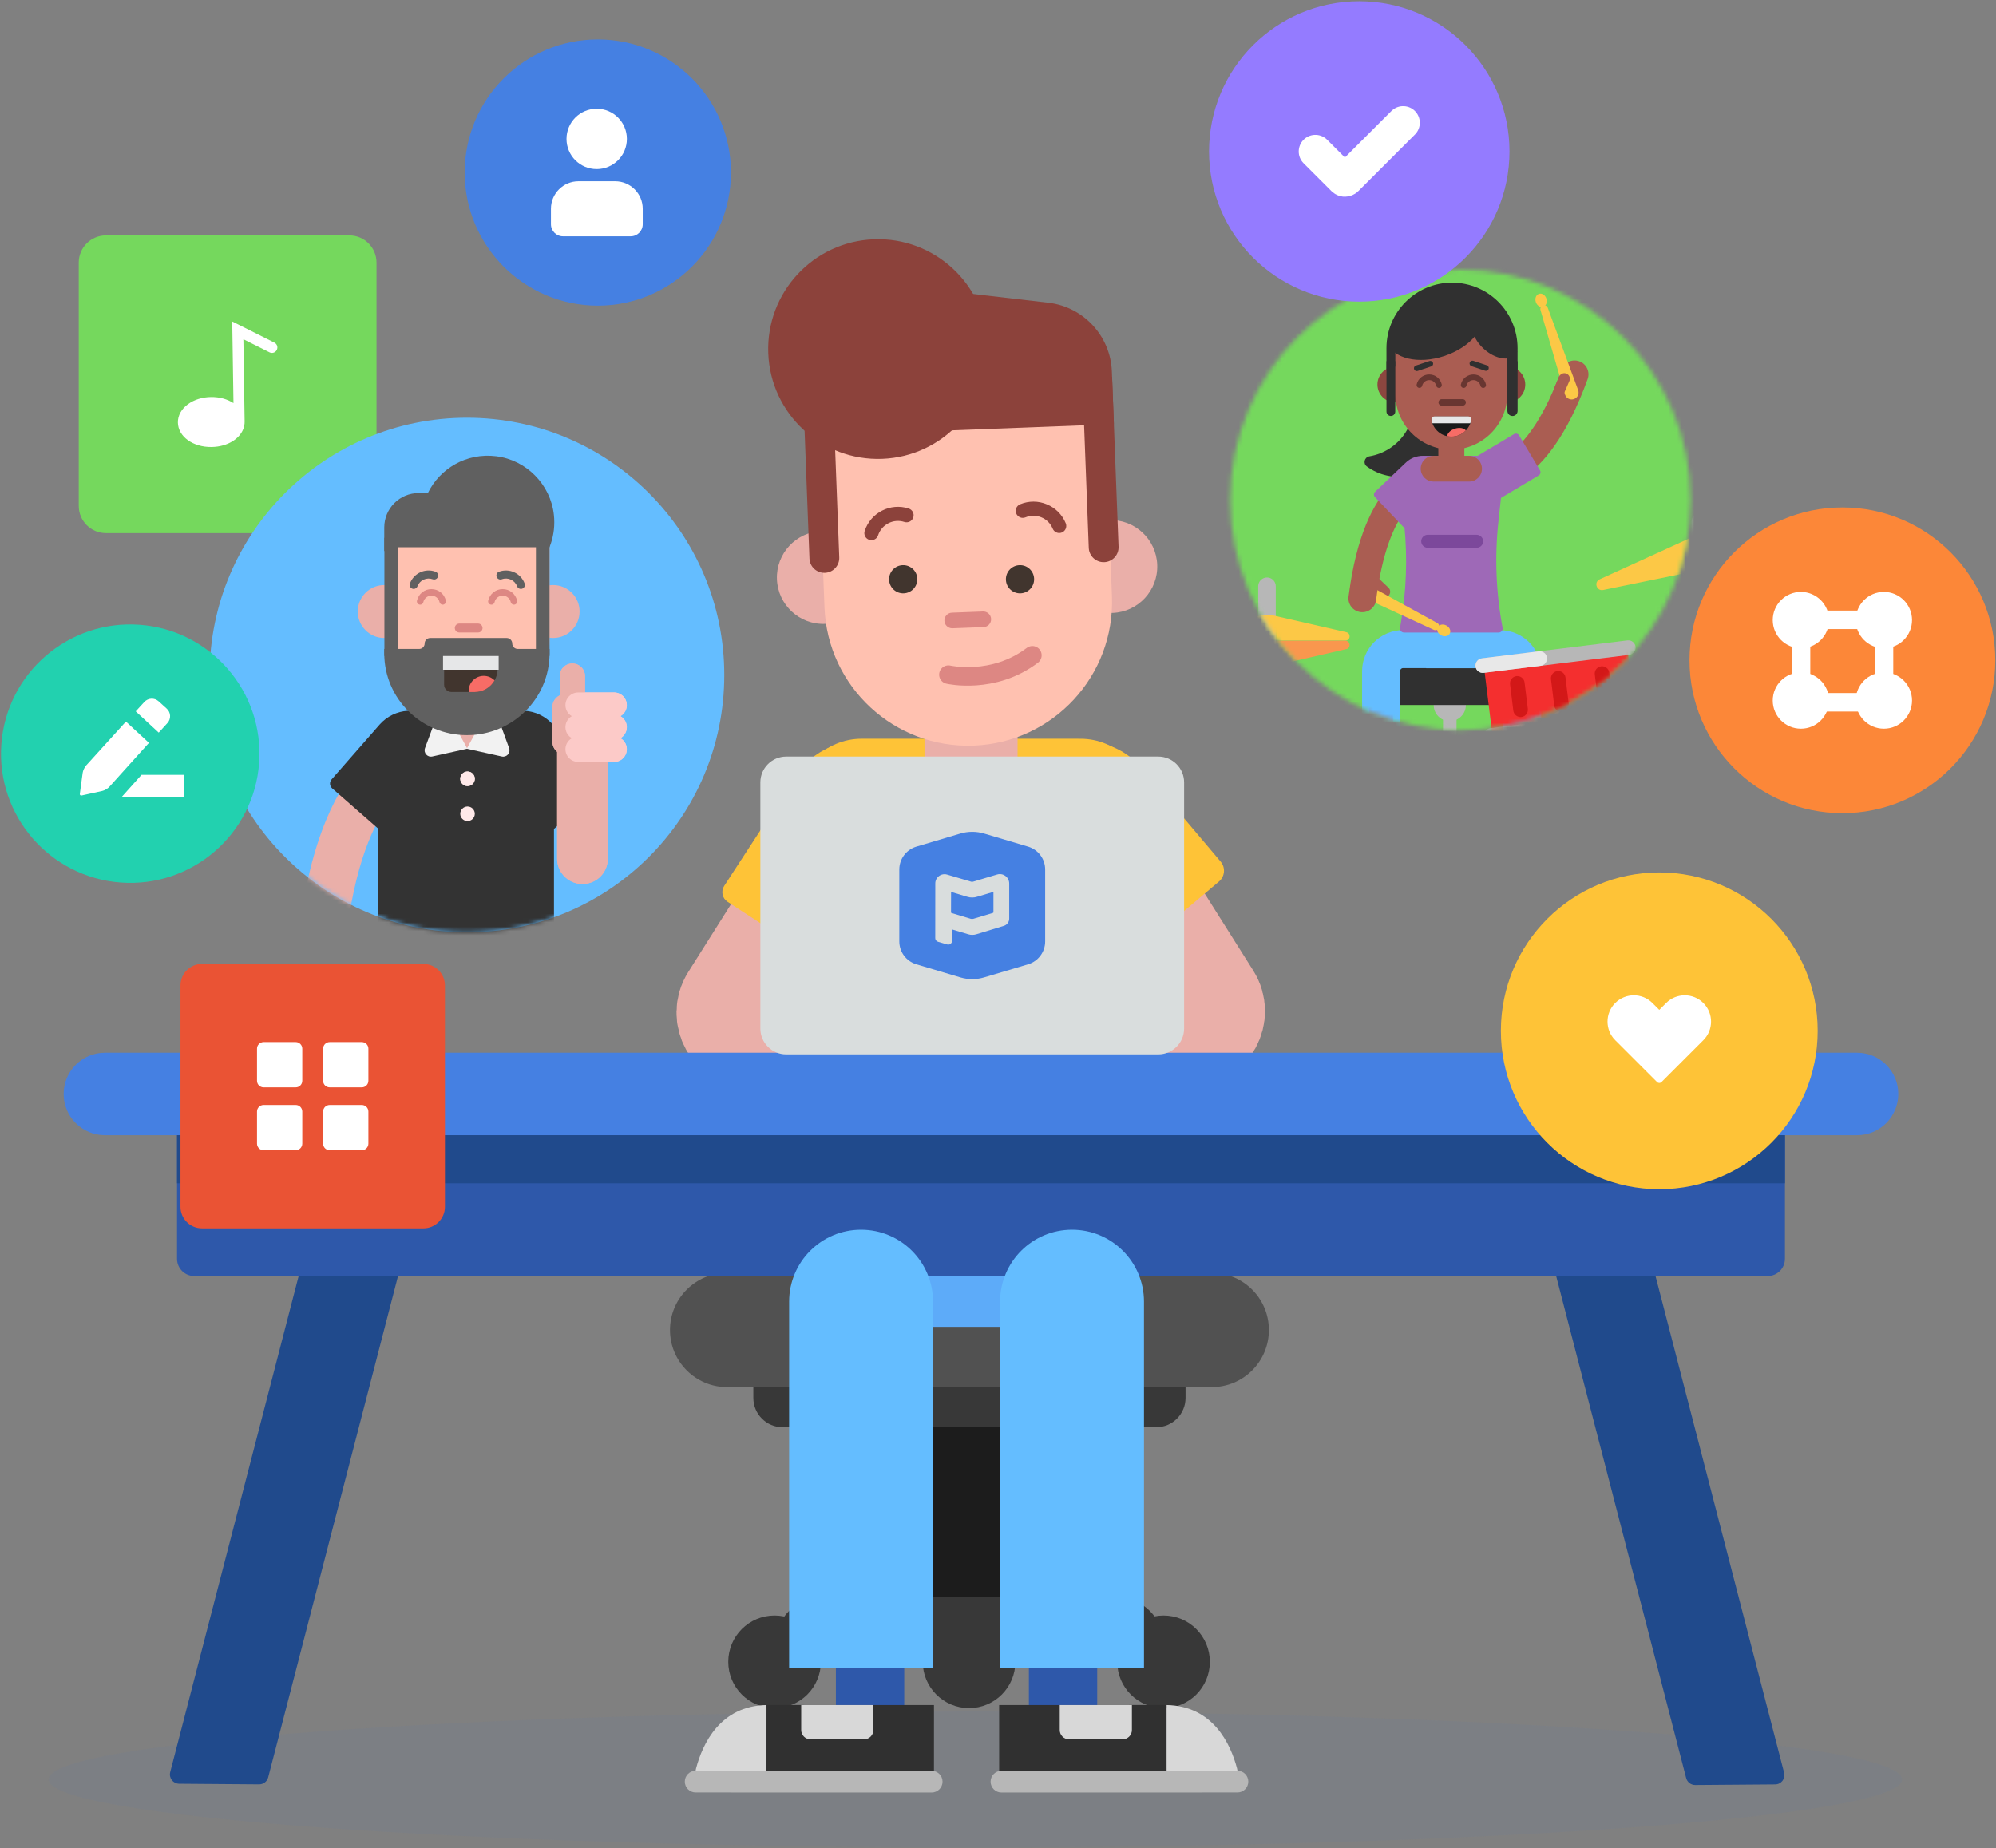 <?xml version="1.0" encoding="UTF-8"?>
<svg width="460px" height="426px" viewBox="0 0 460 426" version="1.1" xmlns="http://www.w3.org/2000/svg" xmlns:xlink="http://www.w3.org/1999/xlink">
    <rect x="0" y="0" width="460" height="426" fill="#808080" stroke="none"/>
    <!-- Generator: Sketch 50.2 (55047) - http://www.bohemiancoding.com/sketch -->
    <title>Hero Illy</title>
    <desc>Created with Sketch.</desc>
    <defs>
        <path d="M0.224,59.51 C0.224,92.265 26.778,118.817 59.531,118.817 C92.287,118.817 118.839,92.265 118.839,59.51 C118.839,26.755 92.287,0.203 59.531,0.203 C26.778,0.203 0.224,26.755 0.224,59.51" id="path-1"></path>
        <path d="M0.224,59.51 C0.224,92.265 26.778,118.817 59.531,118.817 C92.287,118.817 118.839,92.265 118.839,59.51 C118.839,26.755 92.287,0.203 59.531,0.203 C26.778,0.203 0.224,26.755 0.224,59.51" id="path-3"></path>
        <path d="M0.224,59.51 C0.224,92.265 26.778,118.817 59.531,118.817 C92.287,118.817 118.839,92.265 118.839,59.51 C118.839,26.755 92.287,0.203 59.531,0.203 C26.778,0.203 0.224,26.755 0.224,59.51" id="path-5"></path>
        <path d="M0.224,59.51 C0.224,92.265 26.778,118.817 59.531,118.817 C92.287,118.817 118.839,92.265 118.839,59.51 C118.839,26.755 92.287,0.203 59.531,0.203 C26.778,0.203 0.224,26.755 0.224,59.51" id="path-7"></path>
        <path d="M0.224,59.51 C0.224,92.265 26.778,118.817 59.531,118.817 C92.287,118.817 118.839,92.265 118.839,59.51 C118.839,26.755 92.287,0.203 59.531,0.203 C26.778,0.203 0.224,26.755 0.224,59.51 Z" id="path-9"></path>
        <path d="M0.52,53.07 C0.52,82.379 24.28,106.14 53.59,106.14 C82.898,106.14 106.659,82.379 106.659,53.07 C106.659,23.76 82.898,0 53.59,0 C24.28,0 0.52,23.76 0.52,53.07 Z" id="path-11"></path>
    </defs>
    <g id="Page-1" stroke="none" stroke-width="1" fill="none" fill-rule="evenodd">
        <g id="Home-Page" transform="translate(-853, -159)">
            <g id="Section---Hero" transform="translate(0, -251)">
                <g id="Hero" transform="translate(0, 251)">
                    <g id="Hero-Illy" transform="translate(853.23, 158.415)">
                        <g id="Group-53" transform="translate(10.44, 54.041)">
                            <path d="M427.688,356.698 C427.688,365.347 332.063,372.358 214.104,372.358 C96.144,372.358 0.52,365.347 0.52,356.698 C0.52,348.05 96.144,341.038 214.104,341.038 C332.063,341.038 427.688,348.05 427.688,356.698" id="Fill-1" fill-opacity="0.07" fill="#5475BF"></path>
                            <path d="M69.833,69.427 L13.747,69.427 C10.286,69.427 7.48,66.62 7.48,63.159 L7.48,7.073 C7.48,3.612 10.286,0.806 13.747,0.806 L69.833,0.806 C73.295,0.806 76.1,3.612 76.1,7.073 L76.1,63.159 C76.1,66.62 73.295,69.427 69.833,69.427" id="Fill-3" fill="#75D85D"></path>
                            <path d="M52.562,25.517 L42.851,20.647 L43.138,39.462 C41.766,38.56 39.948,38.028 37.93,38.059 C35.956,38.089 34.093,38.667 32.682,39.686 C31.139,40.803 30.302,42.314 30.326,43.939 C30.376,47.17 33.793,49.649 38.105,49.584 C39.043,49.569 39.935,49.436 40.757,49.203 C43.71,48.364 45.747,46.233 45.708,43.705 L45.42,24.738 L51.44,27.757 C52.059,28.067 52.811,27.817 53.122,27.198 C53.431,26.58 53.181,25.826 52.562,25.517" id="Fill-5" fill="#FFFFFF"></path>
                            <polygon id="Fill-7" fill="#1C1C1C" points="201.721 325.318 223.776 325.318 223.776 249.192 201.721 249.192"></polygon>
                            <path d="M255.796,275.516 L169.702,275.516 C165.971,275.516 162.946,272.492 162.946,268.762 L162.946,262.71 L262.551,262.71 L262.551,268.762 C262.551,272.492 259.527,275.516 255.796,275.516" id="Fill-9" fill="#383838"></path>
                            <path d="M268.598,266.267 L156.899,266.267 C149.631,266.267 143.737,260.375 143.737,253.106 C143.737,245.836 149.631,239.944 156.899,239.944 L268.598,239.944 C275.867,239.944 281.76,245.836 281.76,253.106 C281.76,260.375 275.867,266.267 268.598,266.267" id="Fill-10" fill="#515151"></path>
                            <path d="M246.529,314.647 L178.968,314.647 C172.871,314.647 167.926,319.59 167.926,325.688 L167.926,329.587 L257.57,329.587 L257.57,325.688 C257.57,319.59 252.628,314.647 246.529,314.647" id="Fill-11" fill="#383838"></path>
                            <path d="M178.509,329.587 C178.509,323.694 173.732,318.915 167.837,318.915 C161.944,318.915 157.166,323.694 157.166,329.587 C157.166,335.481 161.944,340.259 167.837,340.259 C173.732,340.259 178.509,335.481 178.509,329.587" id="Fill-12" fill="#383838"></path>
                            <path d="M223.332,329.587 C223.332,323.694 218.554,318.915 212.66,318.915 C206.766,318.915 201.988,323.694 201.988,329.587 C201.988,335.481 206.766,340.259 212.66,340.259 C218.554,340.259 223.332,335.481 223.332,329.587" id="Fill-13" fill="#383838"></path>
                            <path d="M268.154,329.587 C268.154,323.694 263.376,318.915 257.482,318.915 C251.587,318.915 246.81,323.694 246.81,329.587 C246.81,335.481 251.587,340.259 257.482,340.259 C263.376,340.259 268.154,335.481 268.154,329.587" id="Fill-14" fill="#383838"></path>
                            <polygon id="Fill-15" fill="#5DABF9" points="187.774 252.379 239.175 252.379 239.175 229.995 187.774 229.995"></polygon>
                            <path d="M187.919,116.819 L238.355,116.824 C246.719,116.826 253.498,123.607 253.496,131.971 L253.483,209.926 C253.482,213.226 250.806,215.902 247.507,215.901 L178.732,215.892 C175.432,215.891 172.757,213.216 172.757,209.916 L172.772,131.96 C172.774,123.597 179.556,116.817 187.919,116.819" id="Fill-16" fill="#FEC337"></path>
                            <path d="M176.581,147.504 L158.034,176.924 C155.647,180.709 158.367,185.64 162.842,185.64 L210.572,185.64 L226.325,190.615" id="Stroke-17" stroke="#EAAFA9" stroke-width="23.824" stroke-linecap="round"></path>
                            <path d="M249.522,147.173 L268.069,176.593 C270.456,180.379 267.736,185.309 263.261,185.309 L215.53,185.309 L199.778,190.283" id="Stroke-18" stroke="#EAAFA9" stroke-width="23.824" stroke-linecap="round"></path>
                            <path d="M172.82,125.271 L156.23,150.744 C155.434,151.968 155.779,153.605 157.002,154.401 L181.368,170.27 C182.591,171.067 184.229,170.72 185.026,169.497 L201.616,144.024 C206.794,136.073 204.546,125.428 196.594,120.25 L196.593,120.25 C188.642,115.071 177.998,117.319 172.82,125.271" id="Fill-19" fill="#FEC337"></path>
                            <path d="M213.114,131.767 C219.037,131.768 223.838,126.968 223.839,121.045 L223.843,103.795 L202.396,103.791 L202.393,121.042 C202.392,126.964 207.191,131.766 213.114,131.767" id="Fill-20" fill="#EAAFA9"></path>
                            <path d="M168.381,80.062 C168.156,74.154 172.762,69.184 178.669,68.958 C184.575,68.734 189.547,73.338 189.772,79.246 C189.997,85.153 185.391,90.123 179.485,90.349 C173.579,90.574 168.607,85.968 168.381,80.062" id="Fill-21" fill="#EAAFA9"></path>
                            <path d="M234.635,77.534 C234.41,71.628 239.016,66.657 244.923,66.431 C250.829,66.206 255.8,70.812 256.026,76.719 C256.251,82.625 251.645,87.596 245.739,87.822 C239.833,88.046 234.861,83.441 234.635,77.534" id="Fill-22" fill="#EAAFA9"></path>
                            <path d="M177.778,45.604 L178.215,57.051 L178.557,66.059 L179.34,86.539 C180.037,104.835 195.435,119.1 213.73,118.403 C232.026,117.705 246.291,102.308 245.593,84.012 L244.813,63.532 L244.468,54.524 L244.032,43.077 L177.778,45.604 Z" id="Fill-23" fill="#FFC1B0"></path>
                            <path d="M215.94,89.289 L208.78,89.562" id="Fill-24" fill="#EAAFA9"></path>
                            <path d="M208.849,91.362 L216.008,91.089 C217.002,91.051 217.778,90.214 217.74,89.22 C217.703,88.226 216.866,87.45 215.871,87.489 L208.711,87.762 C207.717,87.799 206.942,88.636 206.98,89.631 C207.018,90.625 207.854,91.4 208.849,91.362" id="Fill-25" fill="#DD8783"></path>
                            <path d="M233.502,69.402 C233.689,69.395 233.878,69.355 234.061,69.279 C234.891,68.936 235.285,67.985 234.943,67.155 C234.121,65.166 232.574,63.616 230.586,62.792 C228.599,61.967 226.41,61.964 224.42,62.787 C223.589,63.131 223.194,64.082 223.538,64.912 C223.881,65.741 224.832,66.138 225.662,65.794 C226.849,65.302 228.155,65.305 229.339,65.796 C230.524,66.287 231.447,67.211 231.936,68.397 C232.204,69.044 232.841,69.427 233.502,69.402" id="Fill-26" fill="#8C423B"></path>
                            <path d="M190.215,71.053 C190.877,71.028 191.482,70.598 191.7,69.932 C192.523,67.414 195.24,66.032 197.757,66.858 C198.613,67.135 199.53,66.67 199.808,65.817 C200.088,64.963 199.622,64.045 198.767,63.766 C194.547,62.387 189.987,64.699 188.607,68.921 C188.328,69.776 188.795,70.694 189.648,70.974 C189.836,71.035 190.028,71.06 190.215,71.053" id="Fill-27" fill="#8C423B"></path>
                            <path d="M166.385,27.972 C166.918,41.945 178.679,52.841 192.652,52.308 C206.626,51.775 217.521,40.015 216.989,26.041 C216.456,12.067 204.695,1.171 190.722,1.705 C176.748,2.237 165.852,13.998 166.385,27.972" id="Fill-28" fill="#8C423B"></path>
                            <path d="M179.442,78.579 C177.546,78.651 175.95,77.173 175.878,75.277 L174.421,37.055 L181.287,36.793 L182.745,75.014 C182.817,76.911 181.339,78.507 179.442,78.579" id="Fill-29" fill="#8C423B"></path>
                            <path d="M243.813,76.123 C241.917,76.196 240.32,74.717 240.248,72.822 L238.756,33.68 L245.622,33.418 L247.115,72.559 C247.187,74.456 245.709,76.051 243.813,76.123" id="Fill-30" fill="#8C423B"></path>
                            <path d="M230.907,16.316 L197.979,12.495 L199.267,46.101 L246.04,44.308 L245.574,32.161 C245.26,23.986 239.034,17.259 230.907,16.316" id="Fill-31" fill="#8C423B"></path>
                            <path d="M200.733,79.934 C200.665,78.139 199.154,76.741 197.36,76.81 C195.566,76.879 194.167,78.389 194.235,80.183 C194.304,81.978 195.814,83.377 197.608,83.307 C199.403,83.239 200.801,81.729 200.733,79.934" id="Fill-32" fill="#41352E"></path>
                            <path d="M227.651,79.934 C227.583,78.139 226.072,76.741 224.278,76.81 C222.484,76.879 221.085,78.389 221.153,80.183 C221.222,81.978 222.733,83.377 224.526,83.307 C226.321,83.239 227.72,81.729 227.651,79.934" id="Fill-33" fill="#41352E"></path>
                            <path d="M207.902,102.048 C207.902,102.048 218.218,104.442 227.252,97.589" id="Stroke-34" stroke="#DD8783" stroke-width="4.271" stroke-linecap="round"></path>
                            <path d="M83.064,232.921 L61.601,227.365 L28.558,355.014 C28.207,356.366 29.222,357.685 30.618,357.696 L49.043,357.837 C50.025,357.845 50.889,357.182 51.135,356.229 L83.064,232.921 Z" id="Fill-35" fill="#204A8C"></path>
                            <path d="M345.997,233.074 L367.46,227.519 L400.503,355.167 C400.854,356.518 399.84,357.839 398.443,357.849 L380.018,357.991 C379.036,357.998 378.172,357.336 377.926,356.383 L345.997,233.074 Z" id="Fill-36" fill="#204A8C"></path>
                            <path d="M417.317,208.2 L13.501,208.2 C8.254,208.2 4,203.946 4,198.699 C4,193.451 8.254,189.197 13.501,189.197 L417.317,189.197 C422.564,189.197 426.818,193.451 426.818,198.699 C426.818,203.946 422.564,208.2 417.317,208.2" id="Fill-37" fill="#4580E2"></path>
                            <path d="M396.73,240.664 L34.088,240.664 C31.901,240.664 30.129,238.892 30.129,236.705 L30.129,208.201 L400.688,208.201 L400.688,236.705 C400.688,238.892 398.916,240.664 396.73,240.664" id="Fill-38" fill="#2E58AA"></path>
                            <polygon id="Fill-39" fill="#204A8C" points="30.129 219.286 400.688 219.286 400.688 208.2 30.129 208.2"></polygon>
                            <polygon id="Fill-40" fill="#2E58AA" points="181.97 343.575 197.722 343.575 197.722 322.02 181.97 322.02"></polygon>
                            <path d="M166.33,339.548 C182.485,339.552 204.574,339.556 204.574,339.556 L204.574,339.763 L204.571,356.356 C204.57,357.756 203.435,358.89 202.036,358.89 L165.97,358.884 L165.974,339.558 C166.094,339.555 166.209,339.548 166.33,339.548" id="Fill-41" fill="#303030"></path>
                            <path d="M149.745,354.169 C151.24,348.509 155.283,339.749 165.973,339.558 L165.97,358.884 L153.404,358.881 C150.938,358.881 149.115,356.553 149.745,354.169" id="Fill-42" fill="#D8D8D8"></path>
                            <path d="M149.653,354.7 L204.046,354.711 C205.426,354.711 206.547,355.83 206.547,357.212 C206.546,358.593 205.425,359.712 204.045,359.712 L149.651,359.702 C148.27,359.702 147.15,358.582 147.15,357.2 C147.151,355.82 148.271,354.7 149.653,354.7" id="Fill-43" fill="#B7B7B7"></path>
                            <path d="M176.101,347.45 L188.48,347.453 C189.654,347.453 190.605,346.501 190.606,345.328 L190.607,339.553 L173.976,339.55 L173.975,345.324 C173.975,346.498 174.926,347.45 176.101,347.45" id="Fill-44" fill="#D8D8D8"></path>
                            <path d="M204.354,331.061 L171.193,331.061 L171.193,246.576 C171.193,237.419 178.616,229.995 187.773,229.995 C196.931,229.995 204.354,237.419 204.354,246.576 L204.354,331.061 Z" id="Fill-45" fill="#64BDFF"></path>
                            <polygon id="Fill-46" fill="#2E58AA" points="226.444 343.575 242.196 343.575 242.196 322.02 226.444 322.02"></polygon>
                            <path d="M257.836,339.548 C241.681,339.552 219.593,339.556 219.593,339.556 L219.593,339.763 L219.596,356.356 C219.596,357.756 220.732,358.89 222.131,358.89 L258.196,358.884 L258.193,339.558 C258.073,339.555 257.958,339.548 257.836,339.548" id="Fill-47" fill="#303030"></path>
                            <path d="M274.421,354.169 C272.927,348.509 268.884,339.749 258.193,339.558 L258.197,358.884 L270.763,358.881 C273.229,358.881 275.051,356.553 274.421,354.169" id="Fill-48" fill="#D8D8D8"></path>
                            <path d="M274.514,354.7 L220.121,354.711 C218.74,354.711 217.62,355.83 217.62,357.212 C217.621,358.593 218.741,359.712 220.122,359.712 L274.516,359.702 C275.896,359.702 277.016,358.582 277.016,357.2 C277.015,355.82 275.896,354.7 274.514,354.7" id="Fill-49" fill="#B7B7B7"></path>
                            <path d="M248.066,347.45 L235.687,347.453 C234.513,347.453 233.561,346.501 233.56,345.328 L233.559,339.553 L250.19,339.55 L250.191,345.324 C250.191,346.498 249.24,347.45 248.066,347.45" id="Fill-50" fill="#D8D8D8"></path>
                            <path d="M219.812,331.061 L252.974,331.061 L252.974,246.576 C252.974,237.419 245.551,229.995 236.393,229.995 C227.236,229.995 219.812,237.419 219.812,246.576 L219.812,331.061 Z" id="Fill-51" fill="#64BDFF"></path>
                            <path d="M156.249,102.14 C156.249,69.385 129.696,42.832 96.941,42.832 C64.188,42.832 37.635,69.385 37.635,102.14 C37.635,134.894 64.188,161.447 96.941,161.447 C129.696,161.447 156.249,134.894 156.249,102.14" id="Fill-52" fill="#64BDFF"></path>
                        </g>
                        <g id="Group-114" transform="translate(47.85, 96.67)">
                            <g id="Group-56">
                                <mask id="mask-2" fill="white">
                                    <use xlink:href="#path-1"></use>
                                </mask>
                                <g id="Clip-55"></g>
                                <path d="M25.413,129.948 C25.349,129.945 25.285,129.94 25.22,129.934 C22.214,129.664 19.997,127.01 20.266,124.004 C24.602,75.692 45.328,72.604 47.676,72.411 L48.572,83.301 C48.572,83.301 48.651,83.301 48.798,83.276 C48.657,83.301 34.633,86.176 31.151,124.981 C30.886,127.922 28.338,130.109 25.413,129.948" id="Fill-54" fill="#EAAFA9" mask="url(#mask-2)"></path>
                            </g>
                            <g id="Group-59">
                                <mask id="mask-4" fill="white">
                                    <use xlink:href="#path-3"></use>
                                </mask>
                                <g id="Clip-58"></g>
                                <path d="M34.642,122.136 C34.168,122.11 33.699,121.93 33.316,121.592 L29.589,118.297 C28.685,117.497 28.599,116.117 29.399,115.213 C30.198,114.308 31.579,114.224 32.484,115.022 L36.211,118.317 C37.115,119.116 37.2,120.497 36.401,121.402 C35.94,121.922 35.286,122.172 34.642,122.136" id="Fill-57" fill="#EAAFA9" mask="url(#mask-4)"></path>
                            </g>
                            <g id="Group-62">
                                <mask id="mask-6" fill="white">
                                    <use xlink:href="#path-5"></use>
                                </mask>
                                <g id="Clip-61"></g>
                                <path d="M66.282,9.083 C59.407,8.227 53.286,11.925 50.522,17.566 L48.4,17.566 C44.024,17.566 40.477,21.114 40.477,25.489 L40.477,30.923 L50.458,30.923 C52.928,36.091 58.204,39.66 64.313,39.66 C73.367,39.66 80.59,31.823 79.566,22.562 C78.796,15.594 73.239,9.948 66.282,9.083" id="Fill-60" fill="#606060" mask="url(#mask-6)"></path>
                            </g>
                            <g id="Group-65">
                                <mask id="mask-8" fill="white">
                                    <use xlink:href="#path-7"></use>
                                </mask>
                                <g id="Clip-64"></g>
                                <path d="M70.477,67.77 L48.12,67.77 C43.087,67.77 39.007,71.85 39.007,76.883 L39.007,125.933 C39.007,126.738 39.658,127.39 40.463,127.39 L78.133,127.39 C78.938,127.39 79.59,126.738 79.59,125.933 L79.59,76.883 C79.59,71.85 75.51,67.77 70.477,67.77" id="Fill-63" fill="#333333" mask="url(#mask-8)"></path>
                            </g>
                            <mask id="mask-10" fill="white">
                                <use xlink:href="#path-9"></use>
                            </mask>
                            <g id="Clip-67"></g>
                            <polygon id="Fill-66" fill="#D8BF8B" mask="url(#mask-10)" points="40.569 192.006 78.167 192.006 78.167 127.39 40.569 127.39"></polygon>
                            <path d="M40.63,138.653 L40.63,136.524 C45.666,136.524 49.764,132.427 49.764,127.39 L51.892,127.39 C51.892,133.6 46.84,138.653 40.63,138.653" id="Fill-68" fill="#B59661" mask="url(#mask-10)"></path>
                            <path d="M78.106,138.653 C71.895,138.653 66.843,133.6 66.843,127.39 L68.972,127.39 C68.972,132.427 73.069,136.524 78.106,136.524 L78.106,138.653 Z" id="Fill-69" fill="#B59661" mask="url(#mask-10)"></path>
                            <polygon id="Fill-70" fill="#B59661" mask="url(#mask-10)" points="58.305 192.006 60.433 192.006 60.433 139.774 58.305 139.774"></polygon>
                            <polygon id="Fill-71" fill="#B59661" mask="url(#mask-10)" points="55.725 140.474 63.009 140.474 63.009 138.345 55.725 138.345"></polygon>
                            <path d="M35.752,192.013 L58.294,192.013 L58.294,192.136 L58.294,201.915 C58.294,202.741 57.625,203.41 56.8,203.41 L35.542,203.41 L35.542,192.018 C35.613,192.016 35.681,192.013 35.752,192.013" id="Fill-72" fill="#75D353" mask="url(#mask-10)"></path>
                            <path d="M25.978,200.633 C26.859,197.296 29.241,192.132 35.542,192.018 L35.542,203.41 L28.135,203.41 C26.682,203.41 25.607,202.038 25.978,200.633" id="Fill-73" fill="#EAEAEA" mask="url(#mask-10)"></path>
                            <path d="M25.923,200.946 L57.985,200.946 C58.798,200.946 59.459,201.605 59.459,202.419 C59.459,203.234 58.798,203.894 57.985,203.894 L25.923,203.894 C25.109,203.894 24.449,203.234 24.449,202.419 C24.449,201.605 25.109,200.946 25.923,200.946" id="Fill-74" fill="#D8D8D8" mask="url(#mask-10)"></path>
                            <path d="M41.512,196.669 L48.809,196.669 C49.501,196.669 50.062,196.108 50.062,195.416 L50.062,192.013 L40.259,192.013 L40.259,195.416 C40.259,196.108 40.82,196.669 41.512,196.669" id="Fill-75" fill="#F2F2F2" mask="url(#mask-10)"></path>
                            <path d="M82.976,192.013 L60.433,192.013 L60.433,192.136 L60.433,201.915 C60.433,202.741 61.102,203.41 61.928,203.41 L83.185,203.41 L83.185,192.018 C83.115,192.016 83.047,192.013 82.976,192.013" id="Fill-76" fill="#75D353" mask="url(#mask-10)"></path>
                            <path d="M92.749,200.633 C91.869,197.296 89.487,192.132 83.186,192.018 L83.186,203.41 L90.593,203.41 C92.046,203.41 93.121,202.038 92.749,200.633" id="Fill-77" fill="#EAEAEA" mask="url(#mask-10)"></path>
                            <path d="M92.805,200.946 L60.743,200.946 C59.929,200.946 59.269,201.605 59.269,202.419 C59.269,203.234 59.929,203.894 60.743,203.894 L92.805,203.894 C93.619,203.894 94.278,203.234 94.278,202.419 C94.278,201.605 93.619,200.946 92.805,200.946" id="Fill-78" fill="#D8D8D8" mask="url(#mask-10)"></path>
                            <path d="M77.215,196.669 L69.919,196.669 C69.227,196.669 68.666,196.108 68.666,195.416 L68.666,192.013 L78.468,192.013 L78.468,195.416 C78.468,196.108 77.908,196.669 77.215,196.669" id="Fill-79" fill="#F2F2F2" mask="url(#mask-10)"></path>
                            <path d="M53.623,83.441 L42.588,96.05 C42.058,96.655 41.138,96.716 40.533,96.187 L28.473,85.632 C27.867,85.102 27.805,84.181 28.336,83.576 L39.37,70.967 C42.815,67.031 48.797,66.633 52.734,70.078 C56.669,73.522 57.068,79.505 53.623,83.441" id="Fill-80" fill="#333333" mask="url(#mask-10)"></path>
                            <path d="M65.121,83.441 L76.156,96.05 C76.686,96.655 77.607,96.716 78.212,96.187 L90.272,85.632 C90.877,85.102 90.939,84.181 90.409,83.576 L79.375,70.967 C75.93,67.031 69.947,66.633 66.011,70.078 C62.075,73.522 61.677,79.505 65.121,83.441" id="Fill-81" fill="#333333" mask="url(#mask-10)"></path>
                            <path d="M59.588,76.416 C56.978,76.416 54.861,74.3 54.861,71.69 L54.861,64.088 L64.313,64.088 L64.313,71.69 C64.313,74.3 62.198,76.416 59.588,76.416" id="Fill-82" fill="#EAAFA9" mask="url(#mask-10)"></path>
                            <path d="M53.798,65.759 L49.866,76.354 C49.465,77.436 50.422,78.533 51.549,78.283 L59.624,76.489 L53.798,65.759 Z" id="Fill-83" fill="#F2F2F2" mask="url(#mask-10)"></path>
                            <path d="M65.392,65.759 L69.258,76.365 C69.652,77.447 68.696,78.537 67.573,78.287 L59.48,76.489 L65.392,65.759 Z" id="Fill-84" fill="#F2F2F2" mask="url(#mask-10)"></path>
                            <path d="M85.49,44.869 C85.49,41.499 82.758,38.766 79.387,38.766 C76.016,38.766 73.284,41.499 73.284,44.869 C73.284,48.241 76.016,50.972 79.387,50.972 C82.758,50.972 85.49,48.241 85.49,44.869" id="Fill-85" fill="#EAAFA9" mask="url(#mask-10)"></path>
                            <path d="M46.579,44.869 C46.579,41.499 43.847,38.766 40.476,38.766 C37.105,38.766 34.373,41.499 34.373,44.869 C34.373,48.241 37.105,50.972 40.476,50.972 C43.847,50.972 46.579,48.241 46.579,44.869" id="Fill-86" fill="#EAAFA9" mask="url(#mask-10)"></path>
                            <path d="M61.346,83.427 C61.346,82.5 60.595,81.748 59.667,81.748 C58.742,81.748 57.99,82.5 57.99,83.427 C57.99,84.353 58.742,85.105 59.667,85.105 C60.595,85.105 61.346,84.353 61.346,83.427" id="Fill-87" fill="#FFE9E9" mask="url(#mask-10)"></path>
                            <path d="M61.346,91.493 C61.346,90.566 60.595,89.815 59.667,89.815 C58.742,89.815 57.99,90.566 57.99,91.493 C57.99,92.419 58.742,93.171 59.667,93.171 C60.595,93.171 61.346,92.419 61.346,91.493" id="Fill-88" fill="#FFE9E9" mask="url(#mask-10)"></path>
                            <path d="M61.346,83.427 C61.346,82.5 60.595,81.748 59.667,81.748 C58.742,81.748 57.99,82.5 57.99,83.427 C57.99,84.353 58.742,85.105 59.667,85.105 C60.595,85.105 61.346,84.353 61.346,83.427" id="Fill-89" fill="#FFE9E9" mask="url(#mask-10)"></path>
                            <path d="M40.765,30.047 L40.765,32.75 L40.765,32.528 L40.765,51.493 C40.765,61.932 49.228,70.396 59.668,70.396 C70.108,70.396 78.571,61.932 78.571,51.493 L78.571,32.528 L78.571,32.75 L78.571,30.047 L40.765,30.047 Z" id="Fill-90" fill="#FFC1B0" mask="url(#mask-10)"></path>
                            <path d="M47.259,39.66 C47.152,39.66 47.043,39.642 46.937,39.603 C46.457,39.426 46.211,38.892 46.388,38.411 C46.814,37.261 47.662,36.344 48.776,35.831 C49.89,35.317 51.137,35.269 52.289,35.694 C52.77,35.872 53.016,36.405 52.838,36.886 C52.661,37.365 52.127,37.612 51.646,37.434 C50.961,37.18 50.216,37.21 49.552,37.515 C48.888,37.821 48.382,38.368 48.129,39.054 C47.991,39.428 47.636,39.66 47.259,39.66" id="Fill-91" fill="#606060" mask="url(#mask-10)"></path>
                            <path d="M71.959,39.66 C71.581,39.66 71.227,39.428 71.089,39.054 C70.565,37.637 68.987,36.909 67.57,37.434 C67.088,37.612 66.556,37.366 66.379,36.886 C66.202,36.405 66.447,35.872 66.927,35.694 C69.303,34.817 71.951,36.035 72.829,38.411 C73.006,38.892 72.761,39.425 72.281,39.603 C72.174,39.642 72.066,39.66 71.959,39.66" id="Fill-92" fill="#606060" mask="url(#mask-10)"></path>
                            <path d="M69.973,52.236 C69.973,51.539 69.402,50.972 68.696,50.972 L51.066,50.972 C50.359,50.972 49.788,51.539 49.788,52.236 C49.788,52.935 49.216,53.5 48.51,53.5 L40.477,53.5 L40.477,54.516 C40.477,64.926 49.004,73.366 59.524,73.366 C70.043,73.366 78.571,64.926 78.571,54.516 L78.571,53.5 L71.25,53.5 C70.545,53.5 69.973,52.935 69.973,52.236" id="Fill-93" fill="#606060" mask="url(#mask-10)"></path>
                            <path d="M61.285,63.419 L55.96,63.419 C55.026,63.419 54.269,62.662 54.269,61.729 L54.269,55.179 L66.596,55.179 L66.596,58.11 C66.596,61.042 64.218,63.419 61.285,63.419" id="Fill-94" fill="#41352E" mask="url(#mask-10)"></path>
                            <polygon id="Fill-95" fill="#E6E7E8" mask="url(#mask-10)" points="54.022 58.291 66.843 58.291 66.843 55.119 54.022 55.119"></polygon>
                            <path d="M65.901,60.757 C65.268,60.106 64.385,59.699 63.406,59.699 C61.485,59.699 59.928,61.257 59.928,63.178 C59.928,63.264 59.935,63.348 59.941,63.433 L61.294,63.433 C63.268,63.433 64.985,62.355 65.901,60.757" id="Fill-96" fill="#F76C66" mask="url(#mask-10)"></path>
                            <path d="M62.101,49.702 L57.763,49.702 C57.195,49.702 56.735,49.242 56.735,48.675 C56.735,48.108 57.195,47.647 57.763,47.647 L62.101,47.647 C62.668,47.647 63.128,48.108 63.128,48.675 C63.128,49.242 62.668,49.702 62.101,49.702" id="Fill-97" fill="#DD8783" mask="url(#mask-10)"></path>
                            <polygon id="Fill-98" fill="#606060" mask="url(#mask-10)" points="40.51 55.118 43.652 55.118 43.652 27.872 40.51 27.872"></polygon>
                            <polygon id="Fill-99" fill="#606060" mask="url(#mask-10)" points="75.43 55.118 78.571 55.118 78.571 27.872 75.43 27.872"></polygon>
                            <path d="M86.159,101.833 L86.159,75.259" id="Stroke-100" stroke="#EAAFA9" stroke-width="11.68" stroke-linecap="round" mask="url(#mask-10)"></path>
                            <path d="M90.26,77.87 L82.181,77.87 C80.56,77.87 79.244,76.554 79.244,74.933 L79.244,66.854 C79.244,65.231 80.56,63.916 82.181,63.916 L90.26,63.916 C91.883,63.916 93.197,65.231 93.197,66.854 L93.197,74.933 C93.197,76.554 91.883,77.87 90.26,77.87" id="Fill-101" fill="#EAAFA9" mask="url(#mask-10)"></path>
                            <path d="M83.825,68.068 L83.825,59.766" id="Stroke-102" stroke="#EAAFA9" stroke-width="5.84" stroke-linecap="round" mask="url(#mask-10)"></path>
                            <path d="M93.455,66.451 L85.152,66.451" id="Stroke-103" stroke="#FCCAC8" stroke-width="5.84" stroke-linecap="round" mask="url(#mask-10)"></path>
                            <path d="M93.455,71.524 L85.152,71.524" id="Stroke-104" stroke="#FCCAC8" stroke-width="5.84" stroke-linecap="round" mask="url(#mask-10)"></path>
                            <path d="M93.455,76.61 L85.152,76.61" id="Stroke-105" stroke="#FCCAC8" stroke-width="5.84" stroke-linecap="round" mask="url(#mask-10)"></path>
                            <path d="M86.159,101.833 L86.159,75.259" id="Stroke-106" stroke="#EAAFA9" stroke-width="11.68" stroke-linecap="round" mask="url(#mask-10)"></path>
                            <path d="M90.26,77.87 L82.181,77.87 C80.56,77.87 79.244,76.554 79.244,74.933 L79.244,66.854 C79.244,65.231 80.56,63.916 82.181,63.916 L90.26,63.916 C91.883,63.916 93.197,65.231 93.197,66.854 L93.197,74.933 C93.197,76.554 91.883,77.87 90.26,77.87" id="Fill-107" fill="#EAAFA9" mask="url(#mask-10)"></path>
                            <path d="M83.825,68.068 L83.825,59.766" id="Stroke-108" stroke="#EAAFA9" stroke-width="5.84" stroke-linecap="round" mask="url(#mask-10)"></path>
                            <path d="M93.455,66.451 L85.152,66.451" id="Stroke-109" stroke="#FCCAC8" stroke-width="5.84" stroke-linecap="round" mask="url(#mask-10)"></path>
                            <path d="M93.455,71.524 L85.152,71.524" id="Stroke-110" stroke="#FCCAC8" stroke-width="5.84" stroke-linecap="round" mask="url(#mask-10)"></path>
                            <path d="M93.455,76.61 L85.152,76.61" id="Stroke-111" stroke="#FCCAC8" stroke-width="5.84" stroke-linecap="round" mask="url(#mask-10)"></path>
                            <path d="M53.946,43.287 C53.602,43.287 53.292,43.049 53.214,42.7 C53.02,41.835 52.235,41.206 51.348,41.206 C50.46,41.206 49.675,41.834 49.481,42.699 C49.391,43.104 48.991,43.361 48.583,43.268 C48.178,43.177 47.923,42.775 48.015,42.369 C48.368,40.8 49.738,39.703 51.348,39.703 C52.957,39.703 54.328,40.801 54.68,42.371 C54.771,42.776 54.516,43.178 54.111,43.269 C54.056,43.281 54,43.287 53.946,43.287" id="Fill-112" fill="#DD8783" mask="url(#mask-10)"></path>
                            <path d="M70.364,43.287 C70.02,43.287 69.711,43.049 69.631,42.7 C69.438,41.835 68.653,41.206 67.766,41.206 C66.879,41.206 66.094,41.834 65.899,42.699 C65.809,43.104 65.409,43.361 65.001,43.268 C64.596,43.177 64.342,42.775 64.433,42.369 C64.786,40.8 66.156,39.703 67.766,39.703 C69.376,39.703 70.746,40.801 71.098,42.371 C71.189,42.776 70.935,43.178 70.529,43.269 C70.474,43.281 70.418,43.287 70.364,43.287" id="Fill-113" fill="#DD8783" mask="url(#mask-10)"></path>
                        </g>
                        <g id="Group-127" transform="translate(174.869, 170.62)">
                            <path d="M105.826,33.158 L84.178,51.447 C82.802,52.609 80.745,52.437 79.582,51.06 L61.355,29.484 C55.141,22.13 56.067,11.133 63.421,4.92 C70.775,-1.293 81.774,-0.368 87.985,6.986 L106.213,28.562 C107.376,29.938 107.203,31.996 105.826,33.158" id="Fill-115" fill="#FEC337"></path>
                            <path d="M91.833,72.995 L6.093,72.995 C2.802,72.995 0.133,70.326 0.133,67.034 L0.133,10.31 C0.133,7.019 2.802,4.35 6.093,4.35 L91.833,4.35 C95.125,4.35 97.793,7.019 97.793,10.31 L97.793,67.034 C97.793,70.326 95.125,72.995 91.833,72.995" id="Fill-117" fill="#D9DDDD"></path>
                            <path d="M53.731,35.576 L50.116,36.653 C49.388,36.895 48.599,36.904 47.831,36.674 L44.191,35.586 C44.184,35.584 44.176,35.582 44.169,35.582 C44.149,35.582 44.132,35.589 44.118,35.599 C44.104,35.61 44.086,35.631 44.086,35.667 L44.073,40.276 C44.073,40.337 44.116,40.389 44.186,40.413 L48.63,41.746 C48.839,41.804 49.059,41.8 49.259,41.735 L53.754,40.377 C53.81,40.363 53.85,40.304 53.85,40.243 L53.85,35.667 C53.85,35.627 53.831,35.602 53.815,35.591 C53.79,35.574 53.756,35.568 53.731,35.576" id="Fill-119" fill="#4580E2"></path>
                            <path d="M61.914,25.133 L51.704,22.096 C49.915,21.564 48.011,21.564 46.223,22.096 L36.012,25.133 C33.718,25.854 32.156,27.981 32.156,30.387 L32.156,46.958 C32.156,49.365 33.718,51.491 36.012,52.212 L46.223,55.249 C48.011,55.781 49.915,55.781 51.704,55.249 L61.914,52.212 C64.209,51.491 65.77,49.365 65.77,46.958 L65.77,30.387 C65.77,27.981 64.209,25.854 61.914,25.133 M43.442,47.7 C43.353,47.7 43.266,47.688 43.183,47.66 L41.069,47.037 C40.696,46.923 40.439,46.577 40.439,46.199 L40.45,33.588 C40.45,32.916 40.759,32.3 41.296,31.896 C41.669,31.615 42.109,31.467 42.569,31.467 C42.77,31.467 42.971,31.495 43.167,31.554 L48.779,33.211 C48.855,33.217 48.913,33.22 48.957,33.22 C49.031,33.22 49.073,33.213 49.117,33.2 L54.667,31.545 C54.879,31.477 55.103,31.442 55.325,31.442 C55.781,31.442 56.22,31.587 56.594,31.86 C57.159,32.274 57.484,32.916 57.484,33.62 L57.484,41.709 C57.484,42.485 56.981,43.155 56.233,43.376 L49.902,45.314 C49.602,45.405 49.288,45.452 48.973,45.452 C48.661,45.452 48.348,45.407 48.044,45.315 L44.303,44.198 L44.303,46.834 C44.303,47.114 44.174,47.369 43.95,47.534 C43.8,47.643 43.625,47.7 43.442,47.7" id="Fill-121" fill="#4580E2"></path>
                            <path d="M243.807,67.567 C243.807,87.729 227.463,104.072 207.302,104.072 C187.14,104.072 170.796,87.729 170.796,67.567 C170.796,47.406 187.14,31.062 207.302,31.062 C227.463,31.062 243.807,47.406 243.807,67.567" id="Fill-123" fill="#FEC337"></path>
                            <path d="M217.456,61.156 C215.088,58.788 211.249,58.788 208.882,61.156 L207.302,62.735 L205.723,61.156 C203.354,58.788 199.515,58.788 197.146,61.156 C194.779,63.524 194.779,67.363 197.146,69.731 L198.727,71.31 L206.794,79.378 C207.075,79.659 207.529,79.659 207.809,79.378 L215.877,71.31 L217.456,69.731 C219.825,67.363 219.825,63.524 217.456,61.156" id="Fill-125" fill="#FFFFFF"></path>
                        </g>
                        <g id="Group-201" transform="translate(282.749, 62.741)">
                            <mask id="mask-12" fill="white">
                                <use xlink:href="#path-11"></use>
                            </mask>
                            <g id="Clip-129"></g>
                            <polygon id="Fill-128" fill="#75D85D" mask="url(#mask-12)" points="-41.256 165.696 148.435 165.696 148.435 -49.531 -41.256 -49.531"></polygon>
                            <path d="M36.012,75.501 C35.735,75.476 35.464,75.36 35.247,75.154 L33.137,73.145 C32.625,72.658 32.605,71.848 33.093,71.335 C33.579,70.825 34.39,70.805 34.902,71.291 L37.012,73.3 C37.523,73.787 37.544,74.597 37.056,75.109 C36.776,75.404 36.388,75.536 36.012,75.501" id="Fill-130" fill="#AA5D52" mask="url(#mask-12)"></path>
                            <polygon id="Fill-131" fill="#B7B7B7" mask="url(#mask-12)" points="49.581 114.257 52.694 114.257 52.694 99.976 49.581 99.976"></polygon>
                            <path d="M42.876,123.818 L41.479,122.42 C41.257,122.199 41.257,121.838 41.479,121.617 L51.176,111.92 L53.376,114.121 L43.68,123.818 C43.458,124.04 43.098,124.04 42.876,123.818" id="Fill-132" fill="#B7B7B7" mask="url(#mask-12)"></path>
                            <path d="M59.478,123.876 L60.875,122.479 C61.097,122.257 61.097,121.897 60.875,121.676 L51.178,111.979 L48.978,114.179 L58.674,123.876 C58.897,124.098 59.256,124.098 59.478,123.876" id="Fill-133" fill="#B7B7B7" mask="url(#mask-12)"></path>
                            <path d="M54.848,100.356 C54.848,98.307 53.187,96.645 51.137,96.645 C49.088,96.645 47.427,98.307 47.427,100.356 C47.427,102.406 49.088,104.068 51.137,104.068 C53.187,104.068 54.848,102.406 54.848,100.356" id="Fill-134" fill="#B7B7B7" mask="url(#mask-12)"></path>
                            <path d="M112.606,68.695 C112.606,66.646 110.944,64.984 108.894,64.984 C106.844,64.984 105.184,66.646 105.184,68.695 C105.184,70.744 106.844,72.407 108.894,72.407 C110.944,72.407 112.606,70.744 112.606,68.695" id="Fill-135" fill="#B7B7B7" mask="url(#mask-12)"></path>
                            <path d="M12.565,91.688 C12.565,89.638 10.905,87.976 8.854,87.976 C6.805,87.976 5.143,89.638 5.143,91.688 C5.143,93.737 6.805,95.399 8.854,95.399 C10.905,95.399 12.565,93.737 12.565,91.688" id="Fill-136" fill="#B7B7B7" mask="url(#mask-12)"></path>
                            <path d="M63.368,90.519 L38.907,90.519 C37.678,90.519 36.683,91.515 36.683,92.742 L36.683,98.132 C36.683,99.36 37.678,100.357 38.907,100.357 L63.368,100.357 C64.596,100.357 65.592,99.36 65.592,98.132 L65.592,92.742 C65.592,91.515 64.596,90.519 63.368,90.519" id="Fill-137" fill="#303030" mask="url(#mask-12)"></path>
                            <polygon id="Fill-138" fill="#AA5D52" mask="url(#mask-12)" points="38.106 122.508 32.503 122.508 32.506 100.944 38.111 100.945"></polygon>
                            <path d="M35.307,116.819 L35.307,92.553 C35.307,89.74 37.587,87.458 40.401,87.458 L57.452,87.458" id="Stroke-139" stroke="#64BDFF" stroke-width="8.755" mask="url(#mask-12)"></path>
                            <path d="M25.518,122.42 L38.703,122.417 C39.253,122.417 39.699,122.864 39.699,123.414 L39.7,125.321 L39.701,128.591 C39.701,129.106 39.283,129.523 38.768,129.523 L25.516,129.525 L25.515,122.424 C25.516,122.422 25.517,122.421 25.518,122.42" id="Fill-140" fill="#F42F2F" mask="url(#mask-12)"></path>
                            <path d="M19.553,127.795 C20.101,125.715 21.587,122.495 25.515,122.424 L25.516,129.526 L20.898,129.526 C19.992,129.526 19.322,128.671 19.553,127.795" id="Fill-141" fill="#EAEAEA" mask="url(#mask-12)"></path>
                            <path d="M19.519,127.99 L39.507,127.987 C40.016,127.987 40.426,128.398 40.426,128.905 C40.426,129.413 40.016,129.824 39.508,129.824 L19.519,129.828 C19.012,129.828 18.6,129.417 18.6,128.91 C18.6,128.402 19.011,127.99 19.519,127.99" id="Fill-142" fill="#D8D8D8" mask="url(#mask-12)"></path>
                            <path d="M28.653,125.322 L31.826,125.322 C32.258,125.322 32.608,124.972 32.608,124.541 L32.607,122.419 L27.871,122.42 L27.871,124.542 C27.871,124.973 28.221,125.322 28.653,125.322" id="Fill-143" fill="#F2F2F2" mask="url(#mask-12)"></path>
                            <polygon id="Fill-144" fill="#AA5D52" mask="url(#mask-12)" points="65.026 122.534 70.63 122.533 70.626 100.97 65.022 100.971"></polygon>
                            <path d="M67.826,116.845 L67.826,92.579 C67.826,89.765 65.545,87.484 62.732,87.484 L45.681,87.484" id="Stroke-145" stroke="#64BDFF" stroke-width="8.755" mask="url(#mask-12)"></path>
                            <path d="M77.615,122.446 L64.43,122.443 C63.88,122.443 63.433,122.89 63.433,123.44 L63.433,125.347 L63.432,128.617 C63.432,129.132 63.849,129.549 64.364,129.549 L77.617,129.551 L77.618,122.45 C77.617,122.448 77.616,122.447 77.615,122.446" id="Fill-146" fill="#F42F2F" mask="url(#mask-12)"></path>
                            <path d="M83.58,127.821 C83.031,125.741 81.546,122.521 77.617,122.45 L77.617,129.551 L82.235,129.551 C83.14,129.552 83.811,128.697 83.58,127.821" id="Fill-147" fill="#EAEAEA" mask="url(#mask-12)"></path>
                            <path d="M83.614,128.016 L63.625,128.013 C63.117,128.013 62.707,128.424 62.707,128.931 C62.707,129.438 63.117,129.85 63.625,129.85 L83.614,129.854 C84.121,129.854 84.533,129.443 84.533,128.936 C84.533,128.428 84.122,128.016 83.614,128.016" id="Fill-148" fill="#D8D8D8" mask="url(#mask-12)"></path>
                            <path d="M74.48,125.348 L71.307,125.348 C70.874,125.348 70.525,124.998 70.525,124.567 L70.525,122.445 L75.262,122.446 L75.262,124.568 C75.261,124.999 74.912,125.348 74.48,125.348" id="Fill-149" fill="#F2F2F2" mask="url(#mask-12)"></path>
                            <path d="M40.147,23.076 C41.438,24.666 42.356,26.595 42.727,28.758 C43.882,35.482 39.367,41.87 32.643,43.024 C32.633,43.026 32.623,43.028 32.614,43.029 C31.466,43.223 31.093,44.678 32.032,45.365 C34.782,47.374 38.352,48.251 41.984,47.452 C47.986,46.129 52.159,40.464 51.62,34.343 C51.071,28.068 46.039,23.473 40.147,23.076" id="Fill-150" fill="#303030" mask="url(#mask-12)"></path>
                            <path d="M57.385,42.925 L45.612,42.923 C42.321,42.922 39.651,45.59 39.651,48.881 L40.656,58.849 C41.427,66.516 41.138,74.251 39.796,81.838 L39.645,82.688 C39.644,83.215 40.072,83.641 40.598,83.641 L62.385,83.644 C62.912,83.645 63.338,83.218 63.338,82.692 C61.788,74.548 61.457,66.217 62.355,57.975 L63.344,48.885 C63.345,45.594 60.677,42.926 57.385,42.925" id="Fill-151" fill="#9E69B7" mask="url(#mask-12)"></path>
                            <path d="M51.498,46.607 C49.843,46.607 48.5,45.265 48.501,43.609 L48.502,38.787 L54.497,38.788 L54.496,43.61 C54.496,45.266 53.153,46.607 51.498,46.607" id="Fill-152" fill="#AA5D52" mask="url(#mask-12)"></path>
                            <path d="M51.656,3.002 C43.312,3 36.547,9.762 36.546,18.106 L36.545,26.473 L66.758,26.479 L66.759,18.111 C66.761,9.768 59.999,3.003 51.656,3.002" id="Fill-153" fill="#303030" mask="url(#mask-12)"></path>
                            <path d="M42.714,26.474 C42.714,24.197 40.868,22.352 38.592,22.351 C36.316,22.351 34.47,24.197 34.469,26.473 C34.469,28.749 36.315,30.595 38.591,30.595 C40.867,30.596 42.713,28.751 42.714,26.474" id="Fill-154" fill="#8C463F" mask="url(#mask-12)"></path>
                            <path d="M68.534,26.479 C68.535,24.202 66.69,22.357 64.413,22.356 C62.136,22.356 60.29,24.201 60.29,26.478 C60.289,28.754 62.135,30.6 64.412,30.6 C66.688,30.601 68.534,28.756 68.534,26.479" id="Fill-155" fill="#8C463F" mask="url(#mask-12)"></path>
                            <path d="M38.593,18.947 L38.591,28.584 C38.59,35.714 44.369,41.495 51.499,41.496 C58.629,41.497 64.411,35.719 64.412,28.588 L64.414,18.951 L57.736,12.68 L38.593,18.947 Z" id="Fill-156" fill="#AA5D52" mask="url(#mask-12)"></path>
                            <path d="M43.529,23.376 C43.256,23.376 43.002,23.203 42.911,22.93 C42.797,22.589 42.981,22.22 43.324,22.106 L46.452,21.064 C46.793,20.95 47.162,21.135 47.276,21.476 C47.389,21.817 47.205,22.187 46.863,22.301 L43.735,23.342 C43.667,23.366 43.597,23.376 43.529,23.376" id="Fill-157" fill="#303030" mask="url(#mask-12)"></path>
                            <path d="M59.475,23.323 C59.408,23.323 59.338,23.312 59.27,23.289 L56.142,22.245 C55.8,22.131 55.615,21.763 55.729,21.422 C55.843,21.08 56.213,20.894 56.554,21.009 L59.682,22.052 C60.024,22.166 60.208,22.535 60.094,22.877 C60.003,23.15 59.748,23.323 59.475,23.323" id="Fill-158" fill="#303030" mask="url(#mask-12)"></path>
                            <path d="M48.65,27.262 C48.351,27.262 48.083,27.056 48.015,26.753 C47.846,26.002 47.166,25.458 46.396,25.458 C45.627,25.458 44.946,26.001 44.777,26.752 C44.699,27.103 44.353,27.326 43.999,27.245 C43.648,27.166 43.427,26.818 43.506,26.466 C43.812,25.105 45.001,24.154 46.396,24.154 C47.793,24.154 48.981,25.105 49.286,26.467 C49.365,26.818 49.144,27.167 48.793,27.246 C48.745,27.257 48.698,27.262 48.65,27.262" id="Fill-159" fill="#683631" mask="url(#mask-12)"></path>
                            <path d="M58.842,27.264 C58.544,27.264 58.275,27.058 58.207,26.755 C58.039,26.004 57.358,25.459 56.588,25.459 C55.819,25.459 55.139,26.004 54.97,26.754 C54.892,27.105 54.546,27.328 54.191,27.246 C53.84,27.168 53.619,26.819 53.698,26.468 C54.004,25.107 55.193,24.156 56.589,24.156 C57.985,24.156 59.173,25.107 59.478,26.47 C59.558,26.821 59.337,27.169 58.986,27.247 C58.937,27.259 58.889,27.264 58.842,27.264" id="Fill-160" fill="#683631" mask="url(#mask-12)"></path>
                            <path d="M55.346,33.84 C55.793,33.84 56.156,34.237 56.076,34.676 C55.682,36.846 53.783,38.491 51.499,38.49 C49.216,38.49 47.317,36.844 46.924,34.675 C46.845,34.235 47.208,33.838 47.655,33.839 L55.346,33.84 Z" id="Fill-161" fill="#1A1A1A" mask="url(#mask-12)"></path>
                            <path d="M52.359,36.643 C51.316,36.964 50.589,37.693 50.538,38.387 C50.85,38.452 51.17,38.491 51.5,38.491 C52.815,38.491 54.003,37.942 54.848,37.064 C54.418,36.516 53.405,36.321 52.359,36.643" id="Fill-162" fill="#F76C66" mask="url(#mask-12)"></path>
                            <path d="M55.346,33.818 L47.655,33.817 C47.208,33.816 46.845,34.207 46.924,34.641 C46.973,34.907 47.046,35.164 47.138,35.412 L55.861,35.413 C55.954,35.166 56.028,34.908 56.076,34.642 C56.156,34.209 55.793,33.818 55.346,33.818" id="Fill-163" fill="#E6E7E8" mask="url(#mask-12)"></path>
                            <path d="M80.889,21.089 C80.925,21.101 80.961,21.113 80.996,21.126 C82.657,21.729 83.515,23.564 82.912,25.225 C73.221,51.925 61.025,50.568 59.666,50.326 L60.791,44.027 C60.791,44.027 60.747,44.015 60.66,44.007 C60.743,44.015 69.113,44.488 76.897,23.042 C77.487,21.416 79.258,20.56 80.889,21.089" id="Fill-164" fill="#AA5D52" mask="url(#mask-12)"></path>
                            <path d="M57.523,42.937 L65.946,37.906 C66.351,37.665 66.875,37.797 67.116,38.202 L71.928,46.259 C72.17,46.663 72.038,47.187 71.633,47.429 L63.209,52.459 C60.58,54.029 57.176,53.172 55.606,50.542 C54.034,47.912 54.894,44.507 57.523,42.937" id="Fill-165" fill="#9E69B7" mask="url(#mask-12)"></path>
                            <path d="M57.745,8.21 L36.683,16.379 C36.714,16.518 36.75,16.657 36.796,16.795 C38.02,20.497 43.875,21.89 49.871,19.906 C55.868,17.923 59.736,13.313 58.512,9.61 C58.342,9.098 58.081,8.631 57.745,8.21" id="Fill-166" fill="#303030" mask="url(#mask-12)"></path>
                            <path d="M66.672,18.857 L57.138,11.136 C57.082,11.189 57.025,11.244 56.973,11.302 C55.559,12.878 56.482,16.013 59.036,18.304 C61.588,20.595 64.805,21.173 66.219,19.597 C66.415,19.379 66.564,19.129 66.672,18.857" id="Fill-167" fill="#303030" mask="url(#mask-12)"></path>
                            <path d="M37.561,33.729 C37.004,33.729 36.552,33.277 36.552,32.72 L36.555,21.097 L38.572,21.097 L38.57,32.721 C38.57,33.277 38.118,33.729 37.561,33.729" id="Fill-168" fill="#303030" mask="url(#mask-12)"></path>
                            <path d="M65.591,33.734 C64.942,33.734 64.416,33.208 64.416,32.559 L64.417,21.102 L66.769,21.103 L66.766,32.559 C66.766,33.209 66.24,33.734 65.591,33.734" id="Fill-169" fill="#303030" mask="url(#mask-12)"></path>
                            <path d="M46.053,64.103 L57.329,64.105 C58.155,64.105 58.826,63.435 58.826,62.608 C58.826,61.782 58.155,61.112 57.329,61.112 L46.054,61.109 C45.228,61.109 44.557,61.779 44.557,62.606 C44.557,63.432 45.227,64.103 46.053,64.103" id="Fill-170" fill="#7C489B" mask="url(#mask-12)"></path>
                            <path d="M49.282,30.6 L54.101,30.6" id="Fill-171" fill="#FFFFFF" mask="url(#mask-12)"></path>
                            <path d="M54.101,31.348 L49.282,31.348 C48.869,31.348 48.535,31.013 48.535,30.601 C48.535,30.187 48.869,29.852 49.282,29.852 L54.101,29.852 C54.514,29.852 54.848,30.187 54.848,30.601 C54.848,31.013 54.514,31.348 54.101,31.348" id="Fill-172" fill="#683631" mask="url(#mask-12)"></path>
                            <polygon id="Fill-173" fill="#B7B7B7" mask="url(#mask-12)" points="76.023 125.971 79.135 125.971 79.135 104.866 76.023 104.866"></polygon>
                            <path d="M69.317,135.388 L67.92,133.991 C67.698,133.769 67.698,133.41 67.92,133.188 L77.616,123.491 L79.817,125.691 L70.12,135.388 C69.898,135.61 69.539,135.61 69.317,135.388" id="Fill-174" fill="#B7B7B7" mask="url(#mask-12)"></path>
                            <path d="M85.919,135.447 L87.316,134.049 C87.538,133.828 87.538,133.468 87.316,133.246 L77.62,123.549 L75.419,125.75 L85.116,135.447 C85.337,135.668 85.697,135.668 85.919,135.447" id="Fill-175" fill="#B7B7B7" mask="url(#mask-12)"></path>
                            <path d="M81.29,105.247 C81.29,103.197 79.628,101.536 77.579,101.536 C75.529,101.536 73.867,103.197 73.867,105.247 C73.867,107.296 75.529,108.958 77.579,108.958 C79.628,108.958 81.29,107.296 81.29,105.247" id="Fill-176" fill="#B7B7B7" mask="url(#mask-12)"></path>
                            <polygon id="Fill-177" fill="#F42F2F" mask="url(#mask-12)" points="94.057 103.437 60.991 107.512 58.993 91.304 92.059 87.228"></polygon>
                            <path d="M92.493,88.796 L58.954,92.929 C58.031,93.043 57.191,92.387 57.077,91.464 C56.963,90.541 57.619,89.701 58.542,89.587 L92.08,85.454 C93.004,85.34 93.845,85.996 93.959,86.919 C94.071,87.841 93.416,88.683 92.493,88.796" id="Fill-178" fill="#B7B7B7" mask="url(#mask-12)"></path>
                            <path d="M68.376,95.153 L69.126,101.24 C69.24,102.163 68.584,103.004 67.662,103.117 C66.739,103.231 65.898,102.575 65.784,101.653 L65.034,95.564 C64.92,94.642 65.576,93.802 66.499,93.688 C67.422,93.574 68.263,94.23 68.376,95.153" id="Fill-179" fill="#D31818" mask="url(#mask-12)"></path>
                            <path d="M77.805,93.991 L78.555,100.079 C78.669,101.001 78.013,101.841 77.091,101.955 C76.167,102.069 75.327,101.413 75.213,100.49 L74.463,94.403 C74.349,93.48 75.005,92.639 75.928,92.525 C76.851,92.412 77.692,93.067 77.805,93.991" id="Fill-180" fill="#D31818" mask="url(#mask-12)"></path>
                            <path d="M87.9,92.894 L88.65,98.982 C88.764,99.905 88.108,100.745 87.186,100.859 C86.262,100.972 85.421,100.316 85.308,99.394 L84.558,93.306 C84.444,92.383 85.1,91.543 86.023,91.429 C86.945,91.316 87.786,91.971 87.9,92.894" id="Fill-181" fill="#D31818" mask="url(#mask-12)"></path>
                            <path d="M94.477,104.894 L60.937,109.027 C60.015,109.141 59.175,108.485 59.061,107.562 C58.947,106.639 59.603,105.799 60.526,105.685 L94.064,101.552 C94.988,101.438 95.829,102.094 95.943,103.017 C96.055,103.939 95.4,104.78 94.477,104.894" id="Fill-182" fill="#B7B7B7" mask="url(#mask-12)"></path>
                            <path d="M72.077,91.312 L58.954,92.929 C58.031,93.043 57.191,92.387 57.077,91.464 C56.963,90.541 57.619,89.701 58.541,89.587 L71.664,87.97 C72.588,87.856 73.428,88.512 73.542,89.435 C73.655,90.357 73,91.199 72.077,91.312" id="Fill-183" fill="#E8E8E8" mask="url(#mask-12)"></path>
                            <path d="M77.693,28.768 L72.043,9.318 C71.907,8.851 72.175,8.364 72.641,8.228 C73.087,8.099 73.553,8.341 73.712,8.769 L80.725,27.769 C81.031,28.597 80.608,29.515 79.779,29.821 C78.952,30.127 78.034,29.703 77.727,28.876 C77.714,28.841 77.703,28.803 77.693,28.768" id="Fill-184" fill="#FCC846" mask="url(#mask-12)"></path>
                            <path d="M73.404,6.666 C73.675,7.493 73.351,8.342 72.679,8.563 C72.008,8.785 71.242,8.294 70.97,7.469 C70.697,6.643 71.022,5.794 71.694,5.572 C72.367,5.35 73.132,5.841 73.404,6.666" id="Fill-185" fill="#FCC846" mask="url(#mask-12)"></path>
                            <path d="M30.507,71.697 L48.254,81.455 C48.681,81.689 48.835,82.223 48.602,82.649 C48.379,83.056 47.878,83.214 47.464,83.025 L29.069,74.548 C28.267,74.179 27.916,73.229 28.286,72.428 C28.655,71.627 29.604,71.276 30.406,71.645 C30.439,71.661 30.475,71.679 30.507,71.697" id="Fill-186" fill="#FCC846" mask="url(#mask-12)"></path>
                            <path d="M49.167,84.292 C48.39,83.901 48.021,83.071 48.339,82.439 C48.657,81.808 49.546,81.612 50.322,82.004 C51.099,82.396 51.469,83.226 51.15,83.857 C50.832,84.49 49.944,84.684 49.167,84.292" id="Fill-187" fill="#FCC846" mask="url(#mask-12)"></path>
                            <path d="M78.778,24.816 C78.849,25.086 78.832,25.379 78.712,25.653 L77.543,28.321 C77.259,28.969 76.505,29.264 75.858,28.98 C75.21,28.695 74.916,27.941 75.199,27.294 L76.368,24.626 C76.652,23.978 77.407,23.683 78.054,23.967 C78.427,24.131 78.683,24.451 78.778,24.816" id="Fill-188" fill="#AA5D52" mask="url(#mask-12)"></path>
                            <path d="M30.692,78.942 C30.654,78.938 30.617,78.935 30.579,78.929 C28.826,78.707 27.587,77.105 27.809,75.353 C31.389,47.174 43.583,45.815 44.962,45.753 L45.251,52.145 C45.251,52.145 45.298,52.147 45.384,52.135 C45.301,52.147 37.032,53.526 34.156,76.158 C33.938,77.874 32.4,79.099 30.692,78.942" id="Fill-189" fill="#AA5D52" mask="url(#mask-12)"></path>
                            <path d="M48.679,52.489 L41.569,59.249 C41.228,59.575 40.687,59.561 40.362,59.219 L33.897,52.417 C33.572,52.076 33.585,51.536 33.927,51.211 L41.037,44.451 C43.257,42.34 46.767,42.429 48.878,44.648 C50.988,46.868 50.899,50.378 48.679,52.489" id="Fill-190" fill="#9E69B7" mask="url(#mask-12)"></path>
                            <path d="M55.594,48.846 L47.402,48.845 C45.766,48.844 44.441,47.518 44.442,45.884 C44.442,44.248 45.768,42.923 47.403,42.923 L55.595,42.925 C57.23,42.925 58.555,44.251 58.555,45.886 C58.554,47.521 57.229,48.846 55.594,48.846" id="Fill-191" fill="#AA5D52" mask="url(#mask-12)"></path>
                            <path d="M9.017,72.973 L9.017,126.423" id="Stroke-192" stroke="#B7B7B7" stroke-width="4.041" stroke-linecap="round" mask="url(#mask-12)"></path>
                            <path d="M0.717,136.535 L-0.681,135.137 C-0.902,134.916 -0.902,134.555 -0.681,134.333 L9.016,124.637 L11.217,126.838 L1.52,136.535 C1.298,136.756 0.939,136.756 0.717,136.535" id="Fill-193" fill="#B7B7B7" mask="url(#mask-12)"></path>
                            <path d="M17.319,136.593 L18.716,135.196 C18.938,134.974 18.938,134.614 18.716,134.393 L9.019,124.696 L6.819,126.896 L16.515,136.593 C16.737,136.815 17.097,136.815 17.319,136.593" id="Fill-194" fill="#B7B7B7" mask="url(#mask-12)"></path>
                            <path d="M7.435,79.738 L-9.262,83.567 C-10.396,83.827 -10.207,85.494 -9.045,85.494 L27.08,85.494 C28.243,85.494 28.432,83.827 27.298,83.567 L10.6,79.738 C9.558,79.498 8.477,79.498 7.435,79.738" id="Fill-195" fill="#FCC846" mask="url(#mask-12)"></path>
                            <path d="M10.6,91.291 L27.298,87.461 C28.432,87.201 28.243,85.533 27.08,85.533 L-9.045,85.533 C-10.207,85.533 -10.396,87.201 -9.263,87.461 L7.435,91.291 C8.477,91.529 9.559,91.529 10.6,91.291" id="Fill-196" fill="#F9974E" mask="url(#mask-12)"></path>
                            <path d="M108.894,58.106 L108.894,124.848" id="Stroke-197" stroke="#B7B7B7" stroke-width="4.041" stroke-linecap="round" mask="url(#mask-12)"></path>
                            <path d="M100.593,134.959 L99.197,133.562 C98.974,133.34 98.974,132.98 99.197,132.758 L108.893,123.061 L111.093,125.262 L101.397,134.959 C101.175,135.181 100.815,135.181 100.593,134.959" id="Fill-198" fill="#B7B7B7" mask="url(#mask-12)"></path>
                            <path d="M117.195,135.018 L118.592,133.62 C118.814,133.399 118.814,133.038 118.592,132.817 L108.896,123.12 L106.695,125.321 L116.392,135.018 C116.614,135.239 116.973,135.239 117.195,135.018" id="Fill-199" fill="#B7B7B7" mask="url(#mask-12)"></path>
                            <path d="M106.552,61.854 L85.69,71.367 C84.273,72.011 84.969,74.147 86.493,73.835 L133.857,64.119 C135.381,63.807 135.18,61.569 133.625,61.533 L110.702,61.003 C109.272,60.97 107.853,61.261 106.552,61.854" id="Fill-200" fill="#FCC846" mask="url(#mask-12)"></path>
                        </g>
                        <g id="Group-244" transform="translate(0, 0.101)">
                            <path d="M278.408,35.389 C278.408,16.27 293.908,0.77 313.028,0.77 C332.148,0.77 347.648,16.27 347.648,35.389 C347.648,54.51 332.148,70.009 313.028,70.009 C293.908,70.009 278.408,54.51 278.408,35.389" id="Fill-202" fill="#947BFF"></path>
                            <path d="M323.146,28.782 L310.083,41.845 C309.881,42.048 309.553,42.048 309.35,41.845 L302.909,35.405" id="Stroke-204" stroke="#FFFFFF" stroke-width="7.67" stroke-linecap="round"></path>
                            <path d="M97.349,283.619 L46.322,283.619 C43.583,283.619 41.361,281.398 41.361,278.659 L41.361,227.631 C41.361,224.892 43.583,222.671 46.322,222.671 L97.349,222.671 C100.088,222.671 102.309,224.892 102.309,227.631 L102.309,278.659 C102.309,281.398 100.088,283.619 97.349,283.619" id="Fill-206" fill="#EA5334"></path>
                            <path d="M67.918,251.115 L60.518,251.115 C59.68,251.115 59.001,250.437 59.001,249.599 L59.001,242.199 C59.001,241.362 59.68,240.682 60.518,240.682 L67.918,240.682 C68.756,240.682 69.434,241.362 69.434,242.199 L69.434,249.599 C69.434,250.437 68.756,251.115 67.918,251.115" id="Fill-208" fill="#FFFFFF"></path>
                            <path d="M83.153,251.115 L75.753,251.115 C74.915,251.115 74.237,250.437 74.237,249.599 L74.237,242.199 C74.237,241.362 74.915,240.682 75.753,240.682 L83.153,240.682 C83.991,240.682 84.669,241.362 84.669,242.199 L84.669,249.599 C84.669,250.437 83.991,251.115 83.153,251.115" id="Fill-210" fill="#FFFFFF"></path>
                            <path d="M67.918,265.608 L60.518,265.608 C59.68,265.608 59.001,264.929 59.001,264.091 L59.001,256.691 C59.001,255.853 59.68,255.175 60.518,255.175 L67.918,255.175 C68.756,255.175 69.434,255.853 69.434,256.691 L69.434,264.091 C69.434,264.929 68.756,265.608 67.918,265.608" id="Fill-212" fill="#FFFFFF"></path>
                            <path d="M83.153,265.608 L75.753,265.608 C74.915,265.608 74.237,264.929 74.237,264.091 L74.237,256.691 C74.237,255.853 74.915,255.175 75.753,255.175 L83.153,255.175 C83.991,255.175 84.669,255.853 84.669,256.691 L84.669,264.091 C84.669,264.929 83.991,265.608 83.153,265.608" id="Fill-214" fill="#FFFFFF"></path>
                            <path d="M459.606,152.684 C459.606,133.224 443.83,117.449 424.371,117.449 C404.912,117.449 389.136,133.224 389.136,152.684 C389.136,172.144 404.912,187.919 424.371,187.919 C443.83,187.919 459.606,172.144 459.606,152.684" id="Fill-216" fill="#FC8738"></path>
                            <path d="M421.299,143.412 C421.299,139.827 418.393,136.921 414.808,136.921 C411.224,136.921 408.318,139.827 408.318,143.412 C408.318,146.997 411.224,149.902 414.808,149.902 C418.393,149.902 421.299,146.997 421.299,143.412" id="Fill-218" fill="#FFFFFF"></path>
                            <path d="M421.299,161.956 C421.299,158.372 418.393,155.466 414.808,155.466 C411.224,155.466 408.318,158.372 408.318,161.956 C408.318,165.542 411.224,168.448 414.808,168.448 C418.393,168.448 421.299,165.542 421.299,161.956" id="Fill-220" fill="#FFFFFF"></path>
                            <path d="M440.423,143.412 C440.423,139.827 437.517,136.921 433.933,136.921 C430.349,136.921 427.442,139.827 427.442,143.412 C427.442,146.997 430.349,149.902 433.933,149.902 C437.517,149.902 440.423,146.997 440.423,143.412" id="Fill-222" fill="#FFFFFF"></path>
                            <path d="M440.423,161.956 C440.423,158.372 437.517,155.466 433.933,155.466 C430.349,155.466 427.442,158.372 427.442,161.956 C427.442,165.542 430.349,168.448 433.933,168.448 C437.517,168.448 440.423,165.542 440.423,161.956" id="Fill-224" fill="#FFFFFF"></path>
                            <path d="M414.837,142.775 L414.837,162.71" id="Stroke-226" stroke="#FFFFFF" stroke-width="4.263"></path>
                            <path d="M433.962,143.006 L433.962,162.942" id="Stroke-228" stroke="#FFFFFF" stroke-width="4.263"></path>
                            <path d="M414.432,162.362 L434.367,162.362" id="Stroke-230" stroke="#FFFFFF" stroke-width="4.263"></path>
                            <path d="M414.432,143.354 L434.367,143.354" id="Stroke-232" stroke="#FFFFFF" stroke-width="4.263"></path>
                            <path d="M59.487,176.356 C60.677,159.951 48.342,145.687 31.937,144.497 C15.533,143.308 1.269,155.642 0.08,172.047 C-1.11,188.452 11.223,202.716 27.629,203.906 C44.035,205.095 58.298,192.76 59.487,176.356" id="Fill-234" fill="#22D1AF"></path>
                            <path d="M42.151,184.284 L27.731,184.284 L32.385,179.082 L42.151,179.082 L42.151,184.284 Z M23.331,182.799 L18.553,183.851 C18.335,183.9 18.136,183.716 18.165,183.495 L18.821,178.637 C18.894,178.097 19.255,177.325 19.623,176.923 L28.794,166.806 L34.098,171.711 L24.97,181.849 C24.602,182.254 23.864,182.682 23.331,182.799 Z M33.031,162.288 C33.901,161.338 35.375,161.269 36.329,162.134 L38.201,163.83 C39.161,164.699 39.233,166.183 38.361,167.141 L36.349,169.35 L31.05,164.45 L33.031,162.288 Z" id="Fill-236" fill="#FFFFFF"></path>
                            <path d="M106.861,40.252 C106.861,23.306 120.599,9.57 137.544,9.57 C154.489,9.57 168.227,23.306 168.227,40.252 C168.227,57.198 154.489,70.935 137.544,70.935 C120.599,70.935 106.861,57.198 106.861,40.252" id="Fill-238" fill="#4580E2"></path>
                            <path d="M144.243,32.504 C144.243,36.347 141.128,39.462 137.286,39.462 C133.444,39.462 130.328,36.347 130.328,32.504 C130.328,28.661 133.444,25.547 137.286,25.547 C141.128,25.547 144.243,28.661 144.243,32.504" id="Fill-240" fill="#FFFFFF"></path>
                            <path d="M126.742,52.177 L126.742,48.612 C126.742,45.107 129.584,42.266 133.088,42.266 L141.549,42.266 C145.053,42.266 147.893,45.107 147.893,48.612 L147.893,52.177 C147.893,53.712 146.649,54.957 145.113,54.957 L129.522,54.957 C127.987,54.957 126.742,53.712 126.742,52.177" id="Fill-242" fill="#FFFFFF"></path>
                        </g>
                    </g>
                </g>
            </g>
        </g>
    </g>
</svg>